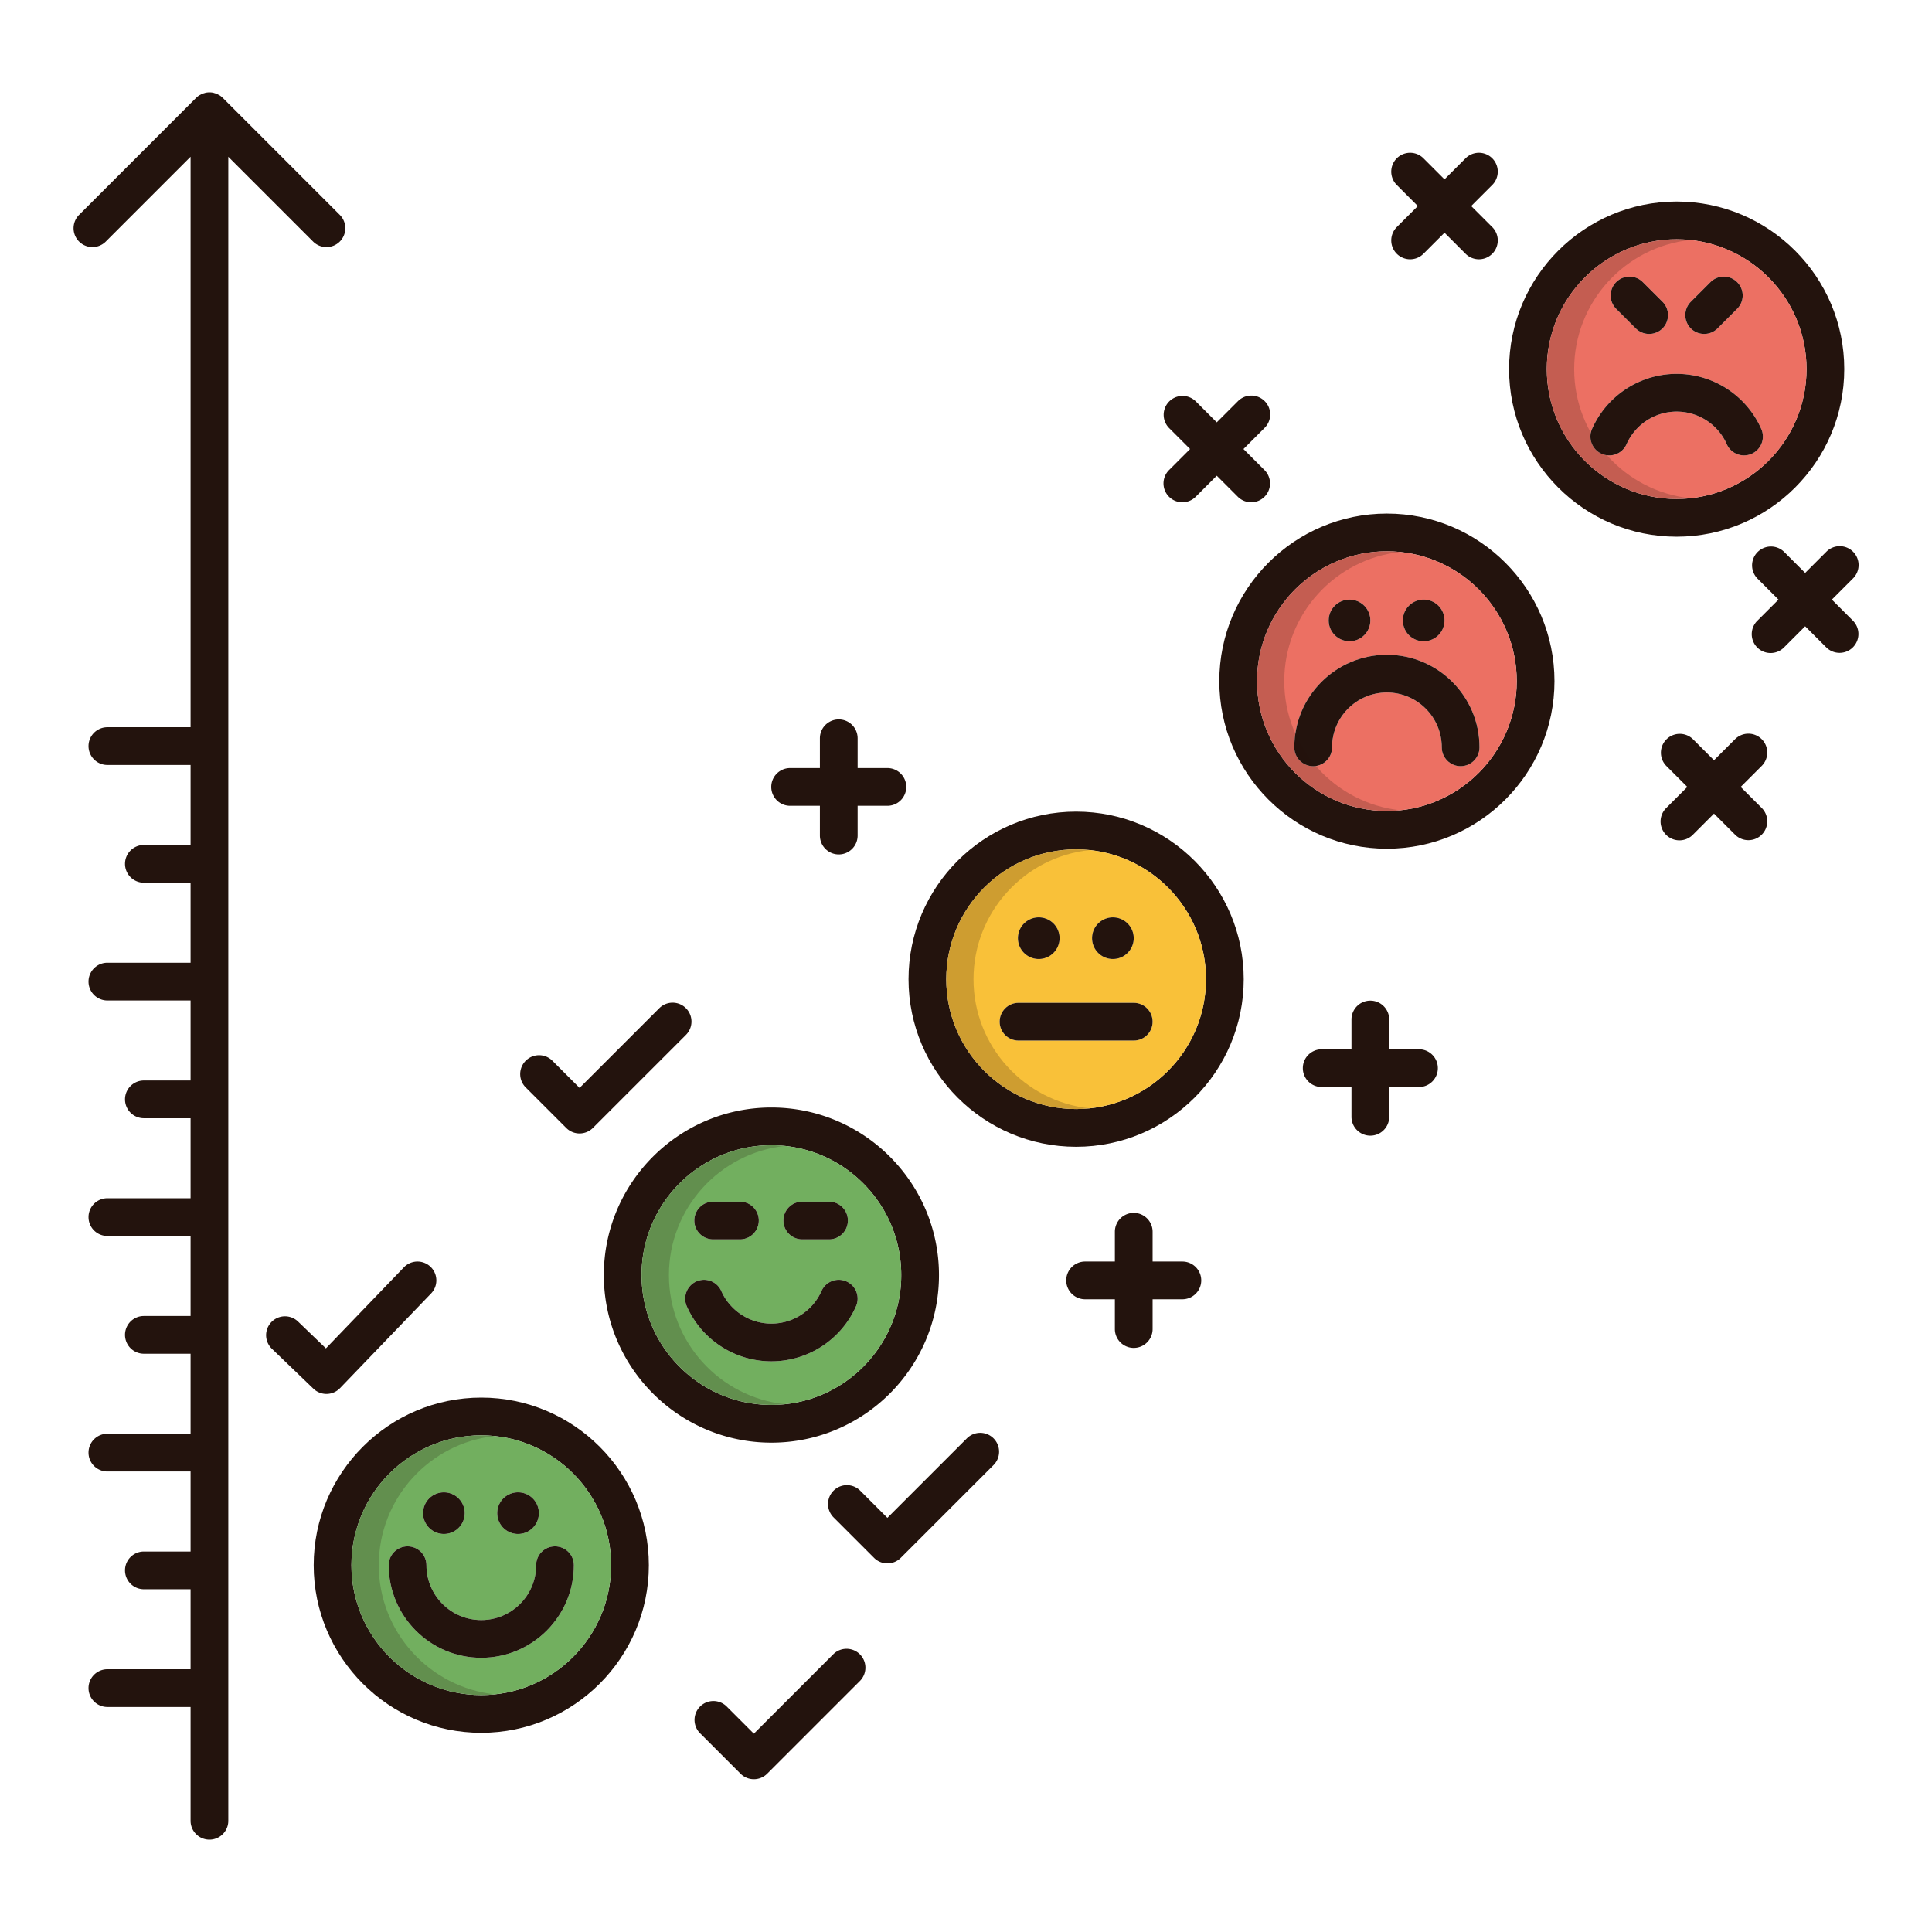 <?xml version="1.0" standalone="no"?><!DOCTYPE svg PUBLIC "-//W3C//DTD SVG 1.1//EN" "http://www.w3.org/Graphics/SVG/1.1/DTD/svg11.dtd"><svg t="1625812278198" class="icon" viewBox="0 0 1024 1024" version="1.1" xmlns="http://www.w3.org/2000/svg" p-id="58469" xmlns:xlink="http://www.w3.org/1999/xlink" width="200" height="200"><defs><style type="text/css"></style></defs><path d="M570.36 430.18c-48.96 0-88.82 39.84-88.82 88.82s39.86 88.82 88.82 88.82c48.98 0 88.84-39.84 88.84-88.82s-39.86-88.82-88.84-88.82z m0 157.64c-37.94 0-68.82-30.86-68.82-68.82 0-37.94 30.88-68.82 68.82-68.82 37.96 0 68.84 30.88 68.84 68.82 0 37.96-30.88 68.82-68.84 68.82z" fill="#23130D" p-id="58470"></path><path d="M570.36 450.18c-37.94 0-68.82 30.88-68.82 68.82 0 37.96 30.88 68.82 68.82 68.82 37.96 0 68.84-30.86 68.84-68.82 0-37.94-30.88-68.82-68.84-68.82z m19.5 36.04c6.1 0 11.04 4.94 11.04 11.04s-4.94 11.04-11.04 11.04-11.04-4.94-11.04-11.04 4.94-11.04 11.04-11.04z m-39.3 0c6.1 0 11.04 4.94 11.04 11.04s-4.94 11.04-11.04 11.04c-6.1 0-11.04-4.94-11.04-11.04s4.94-11.04 11.04-11.04z m50.34 65.3h-61.06c-5.54 0-10-4.46-10-10 0-5.52 4.46-10 10-10h61.06c5.54 0 10 4.48 10 10 0 5.54-4.46 10-10 10z" fill="#F9C139" p-id="58471"></path><path d="M610.9 541.52c0 5.54-4.46 10-10 10h-61.06c-5.54 0-10-4.46-10-10 0-5.52 4.46-10 10-10h61.06c5.54 0 10 4.48 10 10z" fill="#23130D" p-id="58472"></path><path d="M550.56 497.26m-11.04 0a11.04 11.04 0 1 0 22.08 0 11.04 11.04 0 1 0-22.08 0Z" fill="#23130D" p-id="58473"></path><path d="M589.86 497.26m-11.04 0a11.04 11.04 0 1 0 22.08 0 11.04 11.04 0 1 0-22.08 0Z" fill="#23130D" p-id="58474"></path><path d="M735.08 272.2c-48.98 0-88.82 39.84-88.82 88.82 0 48.96 39.84 88.82 88.82 88.82 48.98 0 88.82-39.86 88.82-88.82 0-48.98-39.84-88.82-88.82-88.82z m0 157.64c-37.94 0-68.82-30.88-68.82-68.82 0-37.96 30.88-68.82 68.82-68.82 37.96 0 68.82 30.86 68.82 68.82 0 37.94-30.86 68.82-68.82 68.82z" fill="#23130D" p-id="58475"></path><path d="M735.08 292.2c-37.94 0-68.82 30.86-68.82 68.82 0 37.94 30.88 68.82 68.82 68.82 37.96 0 68.82-30.88 68.82-68.82 0-37.96-30.86-68.82-68.82-68.82z m19.5 25.6c6.1 0 11.04 4.94 11.04 11.04s-4.94 11.04-11.04 11.04c-6.1 0-11.04-4.94-11.04-11.04s4.94-11.04 11.04-11.04z m-39.3 0c6.08 0 11.04 4.94 11.04 11.04s-4.96 11.04-11.04 11.04c-6.1 0-11.06-4.94-11.06-11.04s4.96-11.04 11.06-11.04z m58.88 88.3c-5.52 0-10-4.48-10-10 0-16.02-13.04-29.06-29.08-29.06-16.02 0-29.06 13.04-29.06 29.06 0 5.52-4.48 10-10 10s-10-4.48-10-10c0-27.06 22-49.06 49.06-49.06 27.06 0 49.08 22 49.08 49.06 0 5.52-4.48 10-10 10z" fill="#EC7063" p-id="58476"></path><path d="M784.16 396.1c0 5.52-4.48 10-10 10s-10-4.48-10-10c0-16.02-13.04-29.06-29.08-29.06-16.02 0-29.06 13.04-29.06 29.06 0 5.52-4.48 10-10 10s-10-4.48-10-10c0-27.06 22-49.06 49.06-49.06 27.06 0 49.08 22 49.08 49.06zM726.32 328.84c0 6.1-4.96 11.04-11.04 11.04-6.1 0-11.06-4.94-11.06-11.04s4.96-11.04 11.06-11.04c6.08 0 11.04 4.94 11.04 11.04z" fill="#23130D" p-id="58477"></path><path d="M754.58 328.84m-11.04 0a11.04 11.04 0 1 0 22.08 0 11.04 11.04 0 1 0-22.08 0Z" fill="#23130D" p-id="58478"></path><path d="M255.08 740.76c-48.98 0-88.82 39.86-88.82 88.84 0 48.96 39.84 88.82 88.82 88.82 48.98 0 88.82-39.86 88.82-88.82 0-48.98-39.84-88.84-88.82-88.84z m0 157.66c-37.94 0-68.82-30.88-68.82-68.82 0-37.96 30.88-68.84 68.82-68.84 37.96 0 68.82 30.88 68.82 68.84 0 37.94-30.86 68.82-68.82 68.82z" fill="#23130D" p-id="58479"></path><path d="M255.08 760.76c-37.94 0-68.82 30.88-68.82 68.84 0 37.94 30.88 68.82 68.82 68.82 37.96 0 68.82-30.88 68.82-68.82 0-37.96-30.86-68.84-68.82-68.84z m19.5 30.2c6.1 0 11.04 4.94 11.04 11.04s-4.94 11.04-11.04 11.04c-6.1 0-11.04-4.94-11.04-11.04s4.94-11.04 11.04-11.04z m-39.3 0c6.08 0 11.04 4.94 11.04 11.04s-4.96 11.04-11.04 11.04c-6.1 0-11.06-4.94-11.06-11.04s4.96-11.04 11.06-11.04z m19.8 87.7c-27.06 0-49.06-22.02-49.06-49.06 0-5.54 4.48-10 10-10s10 4.46 10 10c0 16.02 13.04 29.06 29.06 29.06 16.04 0 29.08-13.04 29.08-29.06 0-5.54 4.48-10 10-10s10 4.46 10 10c0 27.04-22.02 49.06-49.08 49.06z" fill="#72AF5F" p-id="58480"></path><path d="M200.76 829.6c0-35.52 27.02-64.82 61.58-68.46-2.38-0.26-4.8-0.38-7.26-0.38-37.94 0-68.82 30.88-68.82 68.84 0 37.94 30.88 68.82 68.82 68.82 2.46 0 4.88-0.12 7.26-0.38-34.56-3.64-61.58-32.94-61.58-68.44z" fill="#23130D" opacity=".2" p-id="58481"></path><path d="M304.16 829.6c0 27.04-22.02 49.06-49.08 49.06s-49.06-22.02-49.06-49.06c0-5.54 4.48-10 10-10s10 4.46 10 10c0 16.02 13.04 29.06 29.06 29.06 16.04 0 29.08-13.04 29.08-29.06 0-5.54 4.48-10 10-10s10 4.46 10 10zM246.32 802c0 6.1-4.96 11.04-11.04 11.04-6.1 0-11.06-4.94-11.06-11.04s4.96-11.04 11.06-11.04c6.08 0 11.04 4.94 11.04 11.04z" fill="#23130D" p-id="58482"></path><path d="M274.58 802m-11.04 0a11.04 11.04 0 1 0 22.08 0 11.04 11.04 0 1 0-22.08 0Z" fill="#23130D" p-id="58483"></path><path d="M888.66 106.82c-48.96 0-88.82 39.84-88.82 88.82s39.86 88.82 88.82 88.82c48.98 0 88.84-39.84 88.84-88.82s-39.86-88.82-88.84-88.82z m0 157.64c-37.94 0-68.82-30.88-68.82-68.82s30.88-68.82 68.82-68.82c37.96 0 68.84 30.88 68.84 68.82s-30.88 68.82-68.84 68.82z" fill="#23130D" p-id="58484"></path><path d="M888.66 126.82c-37.94 0-68.82 30.88-68.82 68.82s30.88 68.82 68.82 68.82c37.96 0 68.84-30.88 68.84-68.82s-30.88-68.82-68.84-68.82z m7.52 33.12l10.4-10.4a9.97 9.97 0 0 1 14.14 0 9.97 9.97 0 0 1 0 14.14l-10.4 10.4c-1.94 1.94-4.5 2.92-7.06 2.92-2.56 0-5.12-0.98-7.08-2.92a10.006 10.006 0 0 1 0-14.14z m-39.58-10.4a9.97 9.97 0 0 1 14.14 0l10.42 10.4a10.006 10.006 0 0 1 0 14.14 10.044 10.044 0 0 1-14.16 0l-10.4-10.4a10.006 10.006 0 0 1 0-14.14z m71.82 90.98c-1.32 0.58-2.7 0.86-4.04 0.86-3.84 0-7.5-2.22-9.16-5.96-4.64-10.48-15.08-17.26-26.56-17.26a29.1 29.1 0 0 0-26.56 17.28 9.99 9.99 0 0 1-13.18 5.08 10.004 10.004 0 0 1-5.1-13.2c7.88-17.72 25.48-29.16 44.84-29.16 19.38 0 36.98 11.44 44.84 29.16a9.978 9.978 0 0 1-5.08 13.2z" fill="#EC7063" p-id="58485"></path><path d="M881.16 174.08a10.044 10.044 0 0 1-14.16 0l-10.4-10.4a10.006 10.006 0 0 1 0-14.14 9.97 9.97 0 0 1 14.14 0l10.42 10.4a10.006 10.006 0 0 1 0 14.14zM920.72 163.68l-10.4 10.4c-1.94 1.94-4.5 2.92-7.06 2.92-2.56 0-5.12-0.98-7.08-2.92a10.006 10.006 0 0 1 0-14.14l10.4-10.4a9.97 9.97 0 0 1 14.14 0 9.97 9.97 0 0 1 0 14.14zM928.42 240.52c-1.32 0.58-2.7 0.86-4.04 0.86-3.84 0-7.5-2.22-9.16-5.96-4.64-10.48-15.08-17.26-26.56-17.26a29.1 29.1 0 0 0-26.56 17.28 9.99 9.99 0 0 1-13.18 5.08 10.004 10.004 0 0 1-5.1-13.2c7.88-17.72 25.48-29.16 44.84-29.16 19.38 0 36.98 11.44 44.84 29.16a9.978 9.978 0 0 1-5.08 13.2zM408.86 587c-48.98 0-88.82 39.84-88.82 88.82 0 48.98 39.84 88.82 88.82 88.82s88.82-39.84 88.82-88.82c0-48.98-39.84-88.82-88.82-88.82z m0 157.64c-37.94 0-68.82-30.88-68.82-68.82 0-37.96 30.88-68.82 68.82-68.82 37.96 0 68.82 30.86 68.82 68.82 0 37.94-30.86 68.82-68.82 68.82z" fill="#23130D" p-id="58486"></path><path d="M408.86 607c-37.94 0-68.82 30.86-68.82 68.82 0 37.94 30.88 68.82 68.82 68.82 37.96 0 68.82-30.88 68.82-68.82 0-37.96-30.86-68.82-68.82-68.82z m16.36 29.9h14.18c5.52 0 10 4.48 10 10s-4.48 10-10 10h-14.18c-5.52 0-10-4.48-10-10s4.48-10 10-10z m-47.22 0h14.18c5.52 0 10 4.48 10 10s-4.48 10-10 10H378c-5.52 0-10-4.48-10-10s4.48-10 10-10z m75.7 55.48c-7.86 17.72-25.46 29.16-44.84 29.16s-36.98-11.44-44.84-29.16a10.012 10.012 0 0 1 5.08-13.2c5.06-2.22 10.96 0.04 13.2 5.08 4.66 10.5 15.08 17.28 26.56 17.28s21.9-6.78 26.56-17.28a10.012 10.012 0 0 1 13.2-5.08 9.994 9.994 0 0 1 5.08 13.2z" fill="#72AF5F" p-id="58487"></path><path d="M453.7 692.38c-7.86 17.72-25.46 29.16-44.84 29.16s-36.98-11.44-44.84-29.16a10.012 10.012 0 0 1 5.08-13.2c5.06-2.22 10.96 0.04 13.2 5.08 4.66 10.5 15.08 17.28 26.56 17.28s21.9-6.78 26.56-17.28a10.012 10.012 0 0 1 13.2-5.08 9.994 9.994 0 0 1 5.08 13.2zM402.18 646.9c0 5.52-4.48 10-10 10H378c-5.52 0-10-4.48-10-10s4.48-10 10-10h14.18c5.52 0 10 4.48 10 10zM449.4 646.9c0 5.52-4.48 10-10 10h-14.18c-5.52 0-10-4.48-10-10s4.48-10 10-10h14.18c5.52 0 10 4.48 10 10zM174.976 738.618a9.95 9.95 0 0 0 5.25-2.874l0.008-0.01 48.25-50.16a9.998 9.998 0 1 0-14.414-13.862l-41.324 42.96-14.766-14.204a10 10 0 0 0-13.866 14.414l21.972 21.136a9.966 9.966 0 0 0 8.89 2.6zM441.712 876.732l-42.15 42.15-14.488-14.488a10.002 10.002 0 0 0-14.142 14.144l21.558 21.556a9.952 9.952 0 0 0 7.07 2.928c2.56 0 5.12-0.976 7.072-2.93l49.222-49.22a10 10 0 0 0-14.142-14.14zM300.11 597.822c1.954 1.954 4.512 2.93 7.072 2.93s5.118-0.976 7.072-2.93l49.222-49.222a10 10 0 1 0-14.142-14.14l-42.152 42.152-14.486-14.488a10 10 0 0 0-14.142 14.14l21.556 21.558zM512.494 762.336l-42.152 42.152-14.486-14.488a10 10 0 0 0-14.142 14.14l21.558 21.558c1.954 1.954 4.512 2.93 7.072 2.93s5.118-0.976 7.072-2.93l49.222-49.222a10 10 0 0 0-14.144-14.14zM418.786 427.086h15.778v15.778a10 10 0 0 0 20 0v-15.778h15.778a10 10 0 0 0 0-20h-15.778v-15.778a10 10 0 0 0-20 0v15.778h-15.778a10 10 0 0 0 0 20zM752.09 556.14h-15.778v-15.78c0-5.524-4.476-10-10-10s-10 4.476-10 10v15.78h-15.78c-5.524 0-10 4.476-10 10s4.476 10 10 10h15.78v15.78c0 5.524 4.476 10 10 10s10-4.476 10-10v-15.78h15.778c5.524 0 10-4.476 10-10s-4.476-10-10-10zM626.686 668.642h-15.778v-15.78c0-5.524-4.476-10-10-10s-10 4.476-10 10v15.78h-15.778c-5.524 0-10 4.476-10 10s4.476 10 10 10h15.778v15.778c0 5.524 4.476 10 10 10s10-4.476 10-10v-15.778h15.778a10 10 0 1 0 0-20zM619.616 263.292c1.952 1.952 4.512 2.928 7.07 2.928s5.12-0.976 7.07-2.928l11.158-11.158 11.158 11.158c1.952 1.952 4.512 2.928 7.07 2.928s5.12-0.976 7.07-2.928a10 10 0 0 0 0-14.142l-11.156-11.156 11.156-11.156a10 10 0 1 0-14.14-14.142l-11.158 11.158-11.158-11.158a10 10 0 0 0-14.14 14.142l11.156 11.156-11.156 11.156a9.994 9.994 0 0 0 0 14.142zM933.756 391.79a10 10 0 0 0-14.14 0l-11.158 11.156-11.158-11.156a10 10 0 0 0-14.14 14.142l11.156 11.156-11.156 11.156a10 10 0 1 0 14.14 14.142l11.158-11.156 11.158 11.156c1.952 1.952 4.512 2.928 7.07 2.928s5.12-0.976 7.07-2.928a10 10 0 0 0 0-14.142l-11.156-11.156 11.156-11.156a10 10 0 0 0 0-14.142zM970.922 317.798l11.156-11.156a10 10 0 1 0-14.14-14.142l-11.158 11.158-11.158-11.158a10 10 0 0 0-14.14 14.142l11.156 11.156-11.156 11.156a10 10 0 1 0 14.14 14.142l11.158-11.158 11.158 11.158c1.952 1.952 4.512 2.928 7.07 2.928s5.12-0.976 7.07-2.928a10 10 0 0 0 0-14.142l-11.156-11.156zM740.326 134.502c1.954 1.952 4.512 2.928 7.07 2.928s5.12-0.976 7.072-2.93l11.154-11.156 11.154 11.156c1.954 1.954 4.514 2.93 7.072 2.93s5.12-0.976 7.07-2.928a10 10 0 0 0 0.002-14.142l-11.156-11.158 11.156-11.158a10 10 0 0 0-14.144-14.142l-11.154 11.156-11.154-11.156a10 10 0 1 0-14.144 14.142l11.156 11.158-11.156 11.158a10 10 0 0 0 0.002 14.142zM180.092 128.03a10 10 0 0 0 0-14.142L118.078 51.874c-0.024-0.024-0.054-0.04-0.078-0.064a10.024 10.024 0 0 0-1.446-1.182c-0.248-0.166-0.516-0.28-0.774-0.42-0.314-0.172-0.616-0.362-0.948-0.5-0.322-0.134-0.658-0.21-0.99-0.308-0.292-0.088-0.574-0.2-0.878-0.26a10.024 10.024 0 0 0-1.858-0.188c-0.034 0-0.064-0.01-0.098-0.01s-0.064 0.01-0.098 0.01a10.024 10.024 0 0 0-1.858 0.188c-0.304 0.06-0.586 0.174-0.878 0.26-0.332 0.098-0.668 0.174-0.99 0.308-0.334 0.138-0.636 0.328-0.95 0.5-0.258 0.14-0.526 0.254-0.772 0.42-0.52 0.348-1.002 0.746-1.446 1.182-0.024 0.024-0.054 0.04-0.078 0.064L41.92 113.886a10 10 0 1 0 14.144 14.142l44.942-44.944v302.362H56.914a10 10 0 0 0 0 20h44.092v42.41H76.254a10 10 0 0 0 0 20h24.752v42.414H56.914a10 10 0 1 0 0 20h44.092v42.412H76.254a10 10 0 1 0 0 20h24.752v42.41H56.914a10 10 0 1 0 0 20h44.092v42.414H76.254a10 10 0 1 0 0 20h24.752v42.412H56.914a10 10 0 1 0 0 20h44.092v42.412H76.254a10 10 0 1 0 0 20h24.752v42.41H56.914a10 10 0 1 0 0 20h44.092v60.314a10 10 0 1 0 20 0V83.086l44.944 44.944a10.002 10.002 0 0 0 14.142 0z" fill="#23130D" p-id="58488"></path><path d="M354.54 675.83c0-35.52 27.02-64.82 61.58-68.46-2.38-0.26-4.8-0.38-7.26-0.38-37.94 0-68.82 30.88-68.82 68.84 0 37.94 30.88 68.82 68.82 68.82 2.46 0 4.88-0.12 7.26-0.38-34.56-3.64-61.58-32.94-61.58-68.44zM515.98 519.01c0-35.52 27.02-64.82 61.58-68.46-2.38-0.26-4.8-0.38-7.26-0.38-37.94 0-68.82 30.88-68.82 68.84 0 37.94 30.88 68.82 68.82 68.82 2.46 0 4.88-0.12 7.26-0.38-34.56-3.64-61.58-32.94-61.58-68.44zM680.68 361.03c0-35.52 27.02-64.82 61.58-68.46-2.38-0.26-4.8-0.38-7.26-0.38-37.94 0-68.82 30.88-68.82 68.84 0 37.94 30.88 68.82 68.82 68.82 2.46 0 4.88-0.12 7.26-0.38-34.56-3.64-61.58-32.94-61.58-68.44zM834.34 195.65c0-35.52 27.02-64.82 61.58-68.46-2.38-0.26-4.8-0.38-7.26-0.38-37.94 0-68.82 30.88-68.82 68.84 0 37.94 30.88 68.82 68.82 68.82 2.46 0 4.88-0.12 7.26-0.38-34.56-3.64-61.58-32.94-61.58-68.44z" fill="#23130D" opacity=".2" p-id="58489"></path></svg>